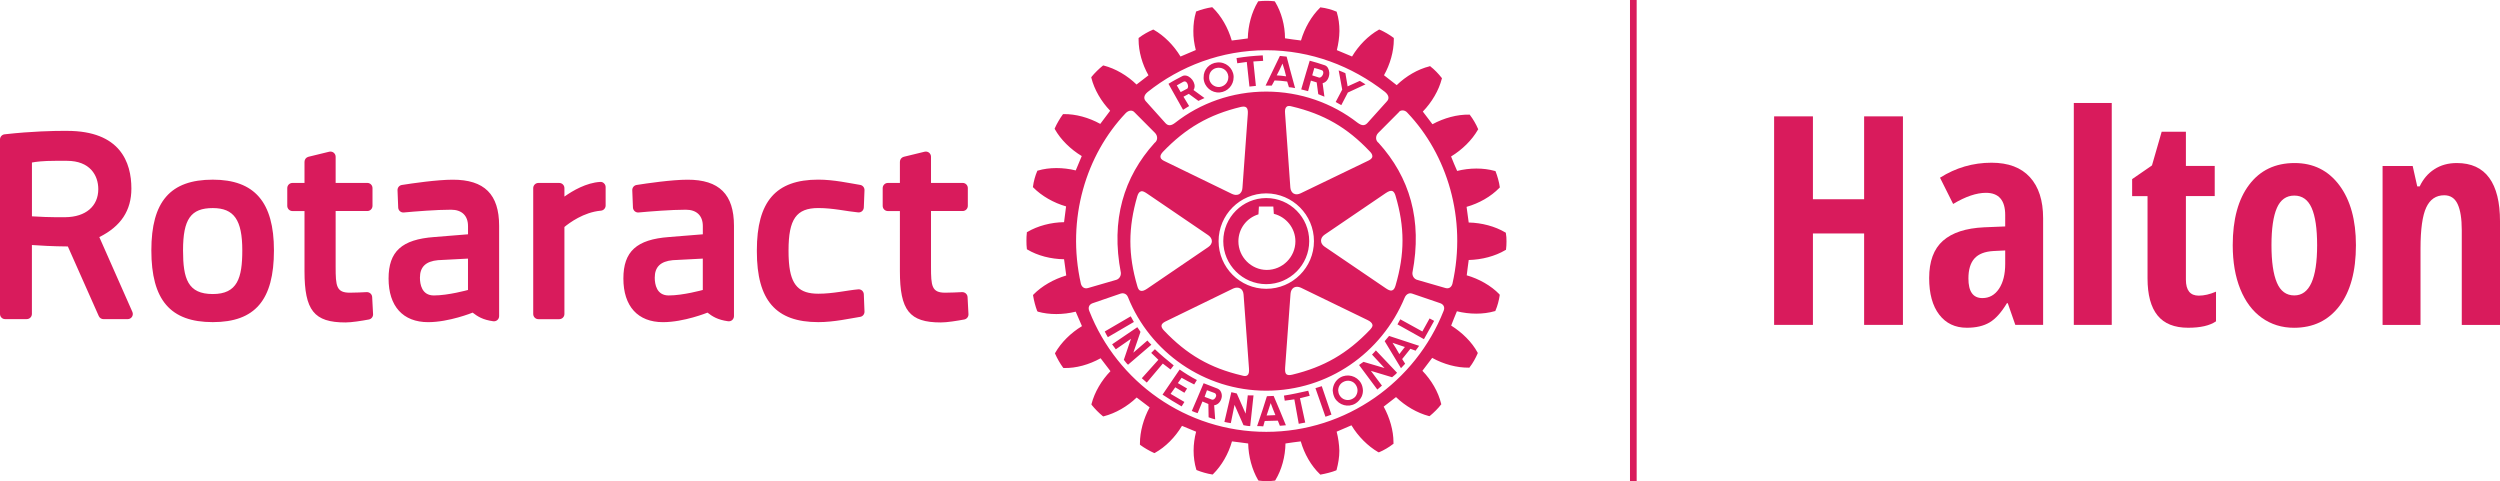 <?xml version="1.0" encoding="utf-8"?>
<!-- Generator: Adobe Illustrator 24.2.0, SVG Export Plug-In . SVG Version: 6.00 Build 0)  -->
<svg version="1.1" id="Layer_1" xmlns="http://www.w3.org/2000/svg" xmlns:xlink="http://www.w3.org/1999/xlink" x="0px" y="0px"
	 viewBox="0 0 778.81 149.86" style="enable-background:new 0 0 778.81 149.86;" xml:space="preserve">
<style type="text/css">
	.st0{fill:#D91B5C;}
</style>
<g>
	<g>
		<path class="st0" d="M362.24,113.26l-4.99,5.92l-1.55-1.35l5.16-5.75c-0.82-0.76-1.44-1.44-2.23-2.14l1.15-1.15
			c1.96,1.86,3.69,3.29,5.86,5.04l-0.99,1.27C363.85,114.48,363.04,113.88,362.24,113.26 M352.25,98.54l-8.09,4.72
			c0.29,0.57,0.6,1.23,0.96,1.78l8.11-4.74C352.83,99.59,352.6,99.21,352.25,98.54 M357.44,106.08l-4.38,3.79l2.23-6.49
			c-0.4-0.56-0.58-0.94-0.99-1.45l-7.85,5.33c0.35,0.53,0.78,1.01,1.15,1.56l4.72-3.27l-2.22,6.54c0.38,0.43,0.77,1.09,1.31,1.53
			l7.27-6.23C358.28,106.95,357.8,106.57,357.44,106.08 M368.1,117.69c1.28,0.69,2.52,1.42,3.92,2.08l0.84-1.39
			c-1.93-1-3.75-2.14-5.37-3.27l-5.33,7.83c2.02,1.34,3.87,2.46,5.95,3.66l0.86-1.38l-4.3-2.53l1.45-2.04l2.85,1.71l0.83-1.33
			c-0.91-0.5-1.87-1.08-2.87-1.69L368.1,117.69z M394.47,88.52c-7.37,0-13.39-6.05-13.39-13.4c0-7.4,6.02-13.42,13.39-13.42
			c7.42,0,13.38,6.01,13.38,13.42C407.85,82.5,401.86,88.52,394.47,88.52 M394.64,84.09c4.89,0,8.91-4.02,8.91-8.91
			c0-4.07-2.83-7.6-6.72-8.57c-0.05-0.4-0.16-2.26-0.16-2.26h-4.49c0,0-0.1,2.02-0.14,2.42c-3.73,1.13-6.25,4.53-6.25,8.41
			C385.79,80.07,389.81,84.09,394.64,84.09 M374.96,24.52v-0.44c-0.05-2.42,1.81-4.42,4.25-4.62c2.58-0.25,4.87,1.65,5.09,4.24v0.38
			c0,2.42-1.83,4.49-4.31,4.72C377.48,29.02,375.18,27.13,374.96,24.52 M376.67,24.35c0.13,1.67,1.6,2.88,3.21,2.75
			c1.58-0.16,2.77-1.43,2.77-3.02c0.06-0.08,0-0.17,0-0.27c-0.14-1.68-1.58-2.85-3.25-2.7c-1.59,0.12-2.78,1.38-2.72,2.97V24.35z
			 M396.18,26.67c-0.79-0.01-1.15-0.01-1.92-0.01l2.34-4.84l2.12-4.4l2.1,0.22l1.1,4.18l1.53,5.62c-0.71-0.13-1.26-0.24-1.92-0.28
			l-0.54-1.76c-1.39-0.22-2.64-0.28-3.93-0.34L396.18,26.67z M397.73,23.48c1.02,0.05,1.97,0.16,2.93,0.3l-0.5-1.96l-0.63-2.02
			l-0.95,2.02L397.73,23.48z M388.4,19.3l0.83,7.67l2.01-0.21l-0.79-7.61l3.05-0.19l-0.12-1.71c-3.4,0.2-4.8,0.33-8.17,0.84
			l0.23,1.62L388.4,19.3z M388.72,123.14l-0.68,5.72l-2.75-6.28c-0.64-0.13-1.05-0.29-1.7-0.4l-2.16,9.26
			c0.67,0.18,1.31,0.25,2,0.37l1.16-5.69l2.79,6.34c0.63,0.1,1.35,0.29,2.09,0.28l1.03-9.56
			C389.95,123.15,389.31,123.24,388.72,123.14 M443.1,103.26l-6.88-3.79l-0.88,1.58l8.25,4.61l3.18-5.7l-1.42-0.76L443.1,103.26z
			 M432.73,104.65l9.36,3.08c-0.22,0.28-0.39,0.54-0.59,0.82c-0.16,0.21-0.36,0.42-0.49,0.7l-1.64-0.59l-2.56,3.19l0.93,1.46
			c-0.38,0.43-0.81,0.9-1.3,1.39l-3.71-6.15l-1.37-2.27L432.73,104.65z M433.8,106.79l1.11,1.75l1.02,1.77l1.37-1.77l0.36-0.44
			L433.8,106.79z M423.96,119.31c0.4,0.7,0.59,1.51,0.63,2.34c0,0.65-0.14,1.31-0.41,1.91c-0.44,0.87-1.09,1.65-1.99,2.18
			c-2.2,1.28-5.04,0.52-6.38-1.74c-0.05-0.13-0.11-0.27-0.19-0.43c-0.27-0.6-0.4-1.27-0.45-1.91c0.06-1.67,0.87-3.2,2.36-4.07
			C419.76,116.32,422.64,117.07,423.96,119.31 M422.9,121.65c0-0.56-0.14-1.07-0.41-1.55c-0.78-1.45-2.63-1.92-4.07-1.09
			c-1.02,0.55-1.54,1.58-1.54,2.65c0.03,0.49,0.15,1.03,0.44,1.49c0.08,0.14,0.18,0.29,0.32,0.45c0.9,1.08,2.5,1.33,3.73,0.62
			c0.34-0.17,0.61-0.39,0.82-0.62C422.64,123.05,422.9,122.32,422.9,121.65 M427.42,110.46l3.89,4.2l-6.54-1.93
			c-0.54,0.41-0.91,0.56-1.39,0.98l5.69,7.65c0.48-0.38,0.99-0.84,1.44-1.23l-3.45-4.6l6.6,1.99c0.45-0.39,1.1-0.84,1.55-1.4
			l-6.59-6.96C428.28,109.54,427.87,110.04,427.42,110.46 M469.31,75.18c0,0.87-0.04,1.75-0.14,2.45l-0.02,0.19l-0.2,0.1
			c-3.18,1.89-7.29,2.97-11.41,3.08c-0.1,0.52-0.55,4.24-0.62,4.77c3.84,1.11,7.57,3.21,10.16,5.89l0.11,0.17v0.17
			c-0.2,1.46-0.72,3.43-1.3,4.71l-0.07,0.2l-0.19,0.03c-3.6,1.04-7.85,1-11.77,0.03c-0.19,0.49-1.64,3.95-1.79,4.45
			c3.44,2.17,6.48,5.16,8.2,8.36l0.09,0.18l-0.06,0.19c-0.54,1.27-1.54,3.11-2.44,4.21l-0.1,0.17h-0.23
			c-3.68,0.04-7.78-1.05-11.37-3.04c-0.33,0.43-2.72,3.59-3.05,4.02c2.82,2.91,4.97,6.6,5.83,10.23l0.06,0.19l-0.11,0.13
			c-0.82,1.11-2.33,2.59-3.42,3.47l-0.13,0.11l-0.27-0.05c-3.54-0.94-7.28-3.08-10.18-5.89c-0.43,0.32-3.4,2.64-3.84,2.97
			c1.9,3.48,3.05,7.48,3.05,11.1v0.5l-0.22,0.12c-1.09,0.88-2.91,1.94-4.21,2.47l-0.13,0.05l-0.21-0.07
			c-3.18-1.85-6.24-4.88-8.32-8.35c-0.5,0.22-4.11,1.77-4.61,1.98c0.49,1.93,0.79,3.95,0.84,5.95c0,2.02-0.35,4.03-0.84,5.85
			l-0.03,0.18l-0.19,0.11c-1.21,0.5-3.25,1.01-4.67,1.26l-0.22,0.03l-0.12-0.15c-2.74-2.61-4.84-6.32-5.95-10.2
			c-0.49,0.04-4.23,0.54-4.76,0.65c-0.06,4.07-1.18,8.19-3.12,11.38l-0.1,0.17l-0.22,0.03c-1.3,0.2-3.38,0.2-4.8,0l-0.17-0.03
			l-0.13-0.17c-1.87-3.2-2.99-7.32-3.08-11.38c-0.56-0.05-4.5-0.62-5.05-0.65c-1.08,3.85-3.2,7.54-5.87,10.18l-0.14,0.14l-0.22-0.03
			c-1.46-0.22-3.38-0.78-4.67-1.31l-0.15-0.08l-0.07-0.16c-0.55-1.82-0.83-3.85-0.83-5.87c0-1.98,0.28-3.96,0.78-5.89
			c-0.5-0.22-3.91-1.6-4.4-1.82c-2.11,3.53-5.15,6.59-8.37,8.38l-0.17,0.1l-0.2-0.05c-1.33-0.59-3.08-1.6-4.22-2.45l-0.14-0.14
			v-0.38c0-3.66,1.11-7.69,3.02-11.22c-0.42-0.33-3.6-2.74-4.04-3.07c-2.91,2.81-6.62,4.92-10.21,5.84l-0.18,0.06l-0.2-0.13
			c-1.1-0.88-2.51-2.31-3.39-3.43l-0.12-0.19l0.05-0.19c0.95-3.62,3.1-7.31,5.89-10.17c-0.32-0.43-2.73-3.55-3.07-4.02
			c-3.55,1.99-7.69,3.14-11.37,3.04h-0.2l-0.13-0.13c-0.86-1.14-1.89-2.96-2.44-4.24l-0.08-0.19l0.08-0.17
			c1.85-3.24,4.88-6.23,8.33-8.31c-0.22-0.53-1.7-4.01-1.95-4.51c-3.93,0.98-8.2,1.01-11.79,0L323.2,97l-0.11-0.16
			c-0.48-1.21-1.02-3.25-1.24-4.68l-0.04-0.23l0.13-0.17c2.61-2.66,6.29-4.77,10.22-5.94c-0.04-0.55-0.62-4.51-0.68-5.06
			c-4.1-0.05-8.23-1.11-11.43-3.02l-0.16-0.11l-0.01-0.22c-0.09-0.67-0.12-1.54-0.12-2.42c0-0.86,0.03-1.71,0.12-2.42l0.01-0.22
			l0.16-0.09c3.21-1.89,7.33-2.99,11.43-3.05c0.09-0.54,0.57-4.39,0.63-4.91c-3.89-1.11-7.6-3.24-10.23-5.9l-0.11-0.13l0.04-0.21
			c0.17-1.48,0.73-3.46,1.28-4.69l0.06-0.18l0.19-0.05c3.55-1.05,7.84-1.02,11.78-0.05c0.22-0.48,1.66-3.95,1.87-4.47
			c-3.48-2.11-6.54-5.1-8.36-8.34l-0.09-0.21l0.09-0.19c0.57-1.3,1.6-3.06,2.41-4.16l0.13-0.17h0.22c3.72-0.05,7.83,1.08,11.37,3.05
			c0.33-0.4,2.75-3.66,3.08-4.1c-2.81-2.93-4.94-6.6-5.85-10.23l-0.04-0.16l0.08-0.16c0.9-1.13,2.39-2.59,3.48-3.45l0.17-0.11
			l0.16,0.03c3.66,0.94,7.35,3.11,10.22,5.91c0.42-0.33,3.29-2.55,3.72-2.87c-1.98-3.46-3.08-7.5-3.08-11.08v-0.54l0.18-0.13
			c1.08-0.84,2.9-1.89,4.2-2.42l0.14-0.09l0.22,0.09c3.2,1.81,6.22,4.84,8.32,8.32c0.51-0.19,4.24-1.81,4.76-2.02
			c-0.49-1.93-0.79-3.94-0.76-5.93c0-2.06,0.25-4.03,0.8-5.84l0.03-0.23l0.19-0.05c1.21-0.51,3.22-1.05,4.63-1.26l0.23-0.03
			l0.16,0.14c2.67,2.59,4.79,6.31,5.92,10.23c0.55-0.06,4.48-0.55,5-0.65c0.09-4.03,1.19-8.15,3.12-11.36l0.08-0.17l0.2-0.05
			c1.41-0.17,3.48-0.17,4.84,0l0.18,0.05l0.11,0.17c1.94,3.2,3.06,7.32,3.06,11.32c0.59,0.13,4.43,0.63,4.98,0.68
			c1.15-3.92,3.26-7.6,5.94-10.21l0.12-0.13l0.18,0.05c1.46,0.16,3.44,0.7,4.71,1.26l0.16,0.06l0.06,0.22
			c0.55,1.8,0.81,3.75,0.81,5.79c-0.03,2.01-0.33,4.03-0.81,5.97c0.49,0.2,4.22,1.76,4.74,1.98c2.07-3.47,5.05-6.48,8.29-8.32
			l0.19-0.09l0.19,0.09c1.28,0.54,3.08,1.58,4.18,2.44l0.16,0.1v0.5c0,3.68-1.14,7.7-3.06,11.12c0.41,0.32,3.5,2.73,3.96,3.09
			c2.9-2.82,6.6-4.98,10.23-5.87l0.16-0.09l0.16,0.17c1.1,0.81,2.57,2.35,3.41,3.45l0.15,0.16l-0.06,0.19
			c-0.93,3.64-3.12,7.33-5.91,10.22c0.32,0.45,2.65,3.5,3,3.94c3.62-1.95,7.71-3.06,11.42-2.99h0.17l0.12,0.16
			c0.9,1.15,1.93,2.94,2.43,4.16l0.12,0.24l-0.12,0.18c-1.84,3.21-4.87,6.18-8.34,8.3c0.21,0.53,1.62,4.01,1.89,4.5
			c3.89-0.98,8.18-1,11.72,0l0.21,0.04l0.08,0.2c0.49,1.23,1.07,3.24,1.26,4.71l0.03,0.18l-0.15,0.15c-2.6,2.7-6.31,4.81-10.21,5.91
			c0.08,0.54,0.56,4.34,0.66,4.88c4.1,0.09,8.2,1.19,11.37,3.07l0.2,0.12l0.02,0.19C469.27,73.44,469.31,74.28,469.31,75.18
			 M356.95,31.54l6.14,6.84c0.86,0.92,1.8,0.81,3.04-0.16c7.76-6.09,17.72-9.69,28.33-9.69c10.62,0,20.59,3.59,28.43,9.69
			c1.23,0.9,2.14,1.08,3.04,0.16l6.15-6.84c0.7-0.76,0.7-1.8-0.64-2.92c-10.3-8.02-23.02-12.97-37-12.97
			c-13.9,0-26.8,4.95-36.92,13.01C356.21,29.75,356.27,30.79,356.95,31.54 M357.37,60.32c-0.68-0.44-1.4-0.94-1.99-0.68
			c-0.48,0.14-0.83,0.65-1.08,1.47c-2.88,9.88-2.88,18.26,0,28.02c0.19,0.64,0.41,1.27,0.99,1.43c0.47,0.2,1.17,0,2.08-0.63
			l19.02-12.95c0.71-0.48,1.14-1.15,1.14-1.83c0-0.74-0.43-1.38-1.14-1.88L357.37,60.32z M361.53,48.98
			c0.09,0.69,0.88,1.05,1.57,1.37l20.72,10.07c0.82,0.39,1.59,0.39,2.22,0.07c0.58-0.38,0.96-1.04,1.01-1.93l1.67-22.99
			c0.09-1.11-0.07-1.76-0.46-2.1c-0.44-0.38-1.09-0.27-1.71-0.16c-9.93,2.39-17.17,6.59-24.31,14.03
			C361.67,47.99,361.4,48.54,361.53,48.98 M361.83,101.55c0,0.39,0.27,0.88,0.77,1.41c7.14,7.51,14.36,11.68,24.29,14.01
			c0.64,0.19,1.26,0.29,1.7-0.06c0.45-0.33,0.58-1.02,0.5-2.11c0-0.03-1.69-23.04-1.69-23.04c-0.07-0.87-0.4-1.54-1.01-1.89
			c-0.62-0.36-1.39-0.36-2.22,0.01l-20.7,10.08c-0.72,0.34-1.51,0.72-1.61,1.39C361.85,101.4,361.83,101.49,361.83,101.55
			 M394.47,89.97c8.2,0,14.86-6.65,14.86-14.85c0-8.19-6.66-14.85-14.86-14.88c-8.19,0-14.85,6.69-14.85,14.88
			C379.63,83.31,386.28,89.97,394.47,89.97 M400.75,116.58c0.35,0.28,0.93,0.36,1.81,0.14c9.9-2.38,17.16-6.57,24.24-14
			c0.42-0.49,0.88-0.99,0.75-1.55c-0.13-0.54-0.58-1.02-1.55-1.48l-20.75-10.07c-0.79-0.37-1.55-0.37-2.18-0.04
			c-0.61,0.39-0.98,1.04-1.04,1.95l-1.68,22.97C400.33,115.26,400.24,116.11,400.75,116.58 M431.7,89.8
			c0.62,0.4,1.33,0.88,1.98,0.66c0.44-0.13,0.82-0.62,1.06-1.49c2.9-9.85,2.9-18.26,0-27.99c-0.18-0.61-0.46-1.24-0.97-1.47
			c-0.52-0.19-1.17,0.03-2.1,0.66l-19.03,12.94c-0.74,0.5-1.11,1.17-1.11,1.87c0,0.69,0.38,1.37,1.11,1.86L431.7,89.8z
			 M427.51,48.62c0.02-0.39-0.22-0.89-0.77-1.43c-7.07-7.48-14.33-11.66-24.29-14.03c-0.56-0.15-1.21-0.28-1.64,0.1
			c-0.45,0.36-0.57,1.05-0.48,2.08l1.64,23.04c0.05,0.87,0.45,1.57,1.03,1.92c0.64,0.36,1.4,0.3,2.2-0.09l20.75-10.01
			c0.67-0.32,1.42-0.67,1.57-1.38C427.51,48.76,427.53,48.71,427.51,48.62 M338.91,89.74l8.83-2.56c0.83-0.24,1.51-1.11,1.44-2.19
			c-3.17-16.45,0.86-29.78,10.5-40.47c0.98-0.69,1.08-2.12,0.15-3.1l-6.42-6.45c-0.62-0.71-1.76-0.71-2.73,0.28
			c-12.3,12.95-18.52,32.82-13.96,53.14C336.98,89.35,337.75,90.07,338.91,89.74 M448.69,94.46l-8.85-3.02
			c-0.46-0.17-1.67-0.17-2.3,1.39c-7.15,17.15-23.79,28.88-43.06,28.88c-19.3,0-36.25-12-43.09-29.15
			c-0.51-1.29-1.75-1.29-2.22-1.12l-8.8,3.02c-0.96,0.34-1.53,1.19-1.03,2.42c8.65,22.07,30.15,37.65,55.14,37.65
			c24.98,0,46.59-15.69,55.26-37.74C450.19,95.63,449.64,94.81,448.69,94.46 M438.46,35.15c-0.87-1.06-2.3-0.9-2.72-0.16l-6.4,6.43
			c-0.94,0.98-0.85,2.4,0.13,3.1C439.13,55.2,443.16,68.5,440,84.98c-0.07,1.08,0.61,1.95,1.45,2.19l8.85,2.56
			c1.18,0.33,1.93-0.38,2.18-1.39C457.03,68.06,450.8,48.12,438.46,35.15 M417.85,32.75l2.04-3.92l5.5-2.55
			c-0.58-0.41-1.2-0.7-1.78-1.09l-3.79,1.72l-0.7-4.11c-0.79-0.37-1.27-0.54-2.09-0.87l1.1,5.98l-2.04,3.87L417.85,32.75z
			 M407.55,121.72c-2.74,0.6-4.85,1.1-7.57,1.52l0.25,1.58c1.01-0.16,1.93-0.28,2.99-0.41l1.37,7.61l2.02-0.38l-1.64-7.58
			c1.04-0.26,1.99-0.52,3.03-0.76L407.55,121.72z M380.62,123.05v0.51c-0.14,1.26-1,2.53-2.38,2.69l0.32,4.39
			c-0.64-0.15-1.37-0.36-2.05-0.65l-0.07-4.13l-1.85-0.79l-1.5,3.64c-0.61-0.2-1.22-0.4-1.81-0.69l1.9-4.43l0.23-0.55l1.55-3.66
			l4.22,1.63C380.12,121.36,380.55,122.19,380.62,123.05 M378.85,123.05c-0.06-0.26-0.16-0.47-0.49-0.62l-2.36-0.87l-0.53,1.49
			l-0.19,0.55l-0.02,0.03l2.15,0.81c0.59,0.26,1.16-0.26,1.37-0.84C378.85,123.44,378.91,123.24,378.85,123.05 M407.5,28.4
			c-0.75-0.22-1.31-0.31-2.14-0.55l1.53-5.22l1.12-3.72c1.61,0.4,3.15,0.92,4.68,1.42c0.87,0.27,1.33,1.25,1.42,2.3
			c0.06,1.42-0.65,2.96-2.08,3.29l0.56,4.2c-0.67-0.28-1.17-0.49-1.92-0.78l-0.49-3.67l-1.8-0.55L407.5,28.4z M408.79,23.48
			l2.11,0.68c0.58,0.17,1.34-0.74,1.34-1.52c0-0.37-0.13-0.71-0.63-0.82c-0.78-0.3-1.31-0.43-2.16-0.65l-0.43,1.47L408.79,23.48z
			 M398.55,127.53l2.04,4.95c-0.67,0.03-1.29,0.1-1.88,0.16l-0.63-1.6l-4.08,0.11l-0.47,1.67c-0.65-0.06-1.26-0.08-1.91-0.08
			l1.76-5.22l1.25-3.96l0.06-0.13l2.08-0.09l0.11,0.25L398.55,127.53z M397.32,129.32l-0.73-1.8l-0.74-1.95l-0.64,1.95l-0.63,1.92
			L397.32,129.32z M409.79,120.92l3.12,8.9c0.61-0.21,1.26-0.4,1.87-0.66l-3.02-8.86C410.92,120.58,410.54,120.7,409.79,120.92
			 M364.53,27.05l-0.52-0.94c1.37-0.87,2.85-1.62,4.27-2.38c1.67-0.92,4.03,1.31,3.87,3.32c-0.03,0.35-0.13,0.68-0.34,1l3.42,2.49
			c-0.64,0.3-1.13,0.56-1.9,0.89l-3-2.19l-1.65,0.89l1.76,2.91c-0.68,0.43-1.1,0.7-1.89,1.17L364.53,27.05z M366.6,26.6l0.26,0.44
			l0.95,1.65l1.98-1.04c0.18-0.09,0.29-0.32,0.32-0.61c0.04-0.89-0.61-2.1-1.54-1.54C367.84,25.89,367.4,26.15,366.6,26.6"/>
		<g>
			<path class="st0" d="M269.1,91.68l0.21,5.38c0.03,0.82-0.55,1.53-1.36,1.65c-3.14,0.5-8.14,1.64-13.03,1.64
				c-13.23,0-19.14-6.79-19.14-22.03h0.01c0-0.11-0.01-0.22-0.01-0.33c0-15.23,5.9-22.03,19.14-22.03c4.89,0,9.89,1.14,13.03,1.64
				c0.8,0.12,1.39,0.83,1.36,1.65l-0.21,5.38c-0.02,0.44-0.22,0.86-0.54,1.15c-0.33,0.29-0.78,0.43-1.22,0.39
				c-3.51-0.32-7.8-1.36-12.41-1.36c-6.85,0-9.28,3.45-9.28,13.18c0,0.37,0.01,0.73,0.01,1.09c0,0.21,0,0.43,0.01,0.63
				c0.01,0.31,0.02,0.61,0.04,0.91c0.01,0.28,0.02,0.56,0.05,0.83c0.01,0.15,0.02,0.29,0.03,0.43c0.59,7.03,3.2,9.62,9.14,9.62
				c4.62,0,8.9-1.05,12.41-1.36c0.44-0.05,0.88,0.09,1.22,0.38C268.88,90.82,269.09,91.24,269.1,91.68 M186.96,56.67
				c-4.29,0.26-8.5,2.7-11.13,4.57V58.6c0-0.89-0.72-1.61-1.62-1.61h-6.48c-0.89,0-1.62,0.72-1.62,1.61v39.22
				c0,0.89,0.72,1.61,1.62,1.61h6.48c0.89,0,1.62-0.72,1.62-1.61V70.71c1.46-1.22,5.98-4.61,11.37-5.08
				c0.83-0.07,1.47-0.77,1.47-1.6v-5.75c0-0.44-0.18-0.86-0.51-1.17C187.85,56.79,187.4,56.63,186.96,56.67 M209.59,81.05
				c-3.81,0.36-5.62,2.1-5.62,5.45c0,2.06,0.57,5.54,4.34,5.54c4.48,0,10.57-1.69,10.63-1.71v-9.77L209.59,81.05z M228.65,70.34
				v28.14c0,0.47-0.21,0.91-0.55,1.22c-0.36,0.31-0.83,0.44-1.28,0.38c-3.29-0.46-4.86-1.49-6.42-2.69
				c-0.07,0.03-7.35,2.97-13.86,2.97c-7.84,0-12.34-4.95-12.34-13.59c0-8.44,4.12-12.18,14.21-12.93l10.54-0.85v-2.56
				c0-3.24-1.92-5.1-5.28-5.1c-4.62,0-11.21,0.54-14.72,0.86c-0.44,0.05-0.88-0.1-1.22-0.39c-0.32-0.29-0.53-0.71-0.55-1.15
				l-0.21-5.38c-0.03-0.82,0.55-1.53,1.36-1.65c3.14-0.5,10.96-1.64,15.85-1.64C224.05,55.97,228.65,60.54,228.65,70.34
				 M136.44,81.05c-3.81,0.36-5.62,2.1-5.62,5.45c0,2.06,0.57,5.54,4.34,5.54c4.48,0,10.57-1.69,10.63-1.71v-9.77L136.44,81.05z
				 M155.49,70.34v28.14c0,0.47-0.2,0.91-0.55,1.22c-0.36,0.31-0.83,0.44-1.28,0.38c-3.29-0.46-4.86-1.49-6.42-2.69
				c-0.06,0.03-7.35,2.97-13.86,2.97c-7.84,0-12.33-4.95-12.33-13.59c0-8.44,4.11-12.18,14.21-12.93l10.54-0.85v-2.56
				c0-3.24-1.92-5.1-5.27-5.1c-4.62,0-11.21,0.54-14.72,0.86c-0.44,0.05-0.88-0.1-1.22-0.39c-0.32-0.29-0.53-0.71-0.54-1.15
				l-0.21-5.38c-0.03-0.82,0.55-1.53,1.36-1.65c3.14-0.5,10.96-1.64,15.84-1.64C150.9,55.97,155.49,60.54,155.49,70.34 M20.85,50.1
				h-3.54c-3.96,0-6.22,0.3-7.36,0.53v16.76c1.89,0.13,5.53,0.32,10.43,0.27c6.32-0.07,10.24-3.42,10.24-8.75
				C30.62,54.66,28.06,50.1,20.85,50.1 M41.24,97.16c0.22,0.5,0.17,1.07-0.12,1.53c-0.3,0.46-0.8,0.73-1.36,0.73h-7.52
				c-0.63,0-1.22-0.38-1.47-0.96l-9.63-21.68c-4.79-0.03-8.95-0.29-11.2-0.45v21.47c0,0.89-0.71,1.61-1.61,1.61H1.61
				C0.72,99.43,0,98.71,0,97.82V43.44c0-0.82,0.62-1.51,1.44-1.6c8.62-0.97,15.53-1.07,18.1-1.07c0.88,0,1.36,0,1.36,0
				c16.55,0,20.03,9.78,20.03,17.97c0,6.84-3.27,11.78-9.99,15.12L41.24,97.16z M301.42,92.54l0.28,5.33
				c0.04,0.8-0.52,1.51-1.31,1.66c-2.26,0.42-5.36,0.92-7.3,0.92c-9.77,0-12.75-3.74-12.75-15.99V65.75h-3.75
				c-0.89,0-1.61-0.72-1.61-1.62V58.6c0-0.89,0.72-1.61,1.61-1.61h3.75v-6.58c0-0.75,0.5-1.39,1.22-1.57l6.48-1.58
				c0.48-0.11,0.98-0.01,1.37,0.29c0.39,0.31,0.62,0.77,0.62,1.27v8.16h9.86c0.9,0,1.61,0.72,1.61,1.61v5.53
				c0,0.89-0.71,1.62-1.61,1.62h-9.86V83.1c0,6,0.21,8.08,4.42,8.08c1.55,0,3.98-0.11,5.29-0.18
				C300.6,90.99,301.38,91.64,301.42,92.54 M75.48,78c0-9.49-2.58-13.18-9.19-13.18c-6.85,0-9.27,3.45-9.27,13.18
				c0,8.83,1.48,13.6,9.27,13.6C73.97,91.6,75.48,86.61,75.48,78 M85.34,78c0,15.46-5.87,22.35-19.05,22.35
				c-13.23,0-19.14-6.9-19.14-22.35c0-15.23,5.91-22.03,19.14-22.03C79.29,55.97,85.34,62.96,85.34,78 M115.94,92.54l0.28,5.33
				c0.04,0.8-0.52,1.51-1.31,1.66c-2.25,0.42-5.36,0.92-7.3,0.92c-9.77,0-12.75-3.74-12.75-15.99V65.75h-3.75
				c-0.89,0-1.62-0.72-1.62-1.62V58.6c0-0.89,0.72-1.61,1.62-1.61h3.75v-6.58c0-0.75,0.5-1.39,1.22-1.57l6.48-1.58
				c0.48-0.11,0.98-0.01,1.37,0.29c0.39,0.31,0.63,0.77,0.63,1.27v8.16h9.86c0.9,0,1.62,0.72,1.62,1.61v5.53
				c0,0.89-0.71,1.62-1.62,1.62h-9.86V83.1c0,6,0.21,8.08,4.42,8.08c1.56,0,3.98-0.11,5.29-0.18
				C115.13,90.99,115.9,91.64,115.94,92.54"/>
		</g>
	</g>
	<rect x="507.78" y="0" class="st0" width="2.08" height="149.86"/>
	<g>
		<path class="st0" d="M592.81,101.21h-12.09V72.73h-15.95v28.48h-12.09V36.25h12.09v25.82h15.95V36.25h12.09V101.21z"/>
		<path class="st0" d="M627.82,101.21l-2.35-6.75h-0.27c-1.75,2.9-3.55,4.9-5.42,6c-1.87,1.1-4.22,1.64-7.07,1.64
			c-3.64,0-6.51-1.36-8.6-4.09c-2.09-2.72-3.13-6.52-3.13-11.38c0-5.21,1.43-9.09,4.29-11.62c2.86-2.53,7.13-3.93,12.82-4.2
			l6.58-0.27V67c0-4.62-2-6.93-6-6.93c-2.96,0-6.37,1.16-10.22,3.47l-4.09-8.18c4.92-3.11,10.26-4.67,16.04-4.67
			c5.24,0,9.23,1.5,11.97,4.51c2.74,3.01,4.11,7.26,4.11,12.77v33.24H627.82z M617.56,92.86c2.16,0,3.89-0.97,5.18-2.91
			c1.29-1.94,1.93-4.52,1.93-7.75v-4.18l-3.64,0.18c-2.7,0.15-4.67,0.92-5.93,2.31c-1.26,1.39-1.89,3.47-1.89,6.22
			C613.2,90.82,614.65,92.86,617.56,92.86z"/>
		<path class="st0" d="M657.86,101.21h-11.82V32.08h11.82V101.21z"/>
		<path class="st0" d="M684.96,92.1c1.66,0,3.45-0.41,5.38-1.24v9.24c-1.93,1.33-4.81,2-8.67,2c-4.3,0-7.48-1.28-9.55-3.84
			c-2.07-2.56-3.11-6.41-3.11-11.53V61.09h-4.8V55.8l6.18-4.27l3.02-10.49h7.55v10.66h8.98v9.38h-8.98v26.04
			C680.96,90.45,682.3,92.1,684.96,92.1z"/>
		<path class="st0" d="M733.93,76.38c0,8.12-1.72,14.43-5.15,18.95c-3.44,4.52-8.15,6.78-14.13,6.78c-3.79,0-7.14-1.04-10.04-3.11
			c-2.9-2.07-5.14-5.06-6.71-8.95s-2.35-8.45-2.35-13.66c0-8.03,1.7-14.3,5.11-18.82c3.41-4.52,8.13-6.78,14.17-6.78
			c5.83,0,10.48,2.3,13.93,6.91C732.2,62.3,733.93,68.53,733.93,76.38z M707.62,76.38c0,5.16,0.56,9.05,1.69,11.69
			c1.12,2.64,2.93,3.96,5.42,3.96c4.74,0,7.11-5.21,7.11-15.64c0-5.18-0.57-9.06-1.71-11.62c-1.14-2.56-2.94-3.84-5.4-3.84
			c-2.49,0-4.3,1.28-5.42,3.84C708.19,67.32,707.62,71.19,707.62,76.38z"/>
		<path class="st0" d="M766.9,101.21v-29.5c0-3.58-0.43-6.29-1.29-8.13c-0.86-1.84-2.25-2.75-4.18-2.75c-2.55,0-4.42,1.27-5.6,3.8
			c-1.18,2.53-1.78,6.81-1.78,12.82v23.77h-11.82v-49.5h9.38l1.42,6.35h0.76c1.07-2.28,2.59-4.07,4.58-5.35
			c1.98-1.29,4.31-1.93,6.98-1.93c4.5,0,7.87,1.54,10.11,4.62c2.24,3.08,3.35,7.58,3.35,13.51v32.3H766.9z"/>
	</g>
</g>
</svg>
